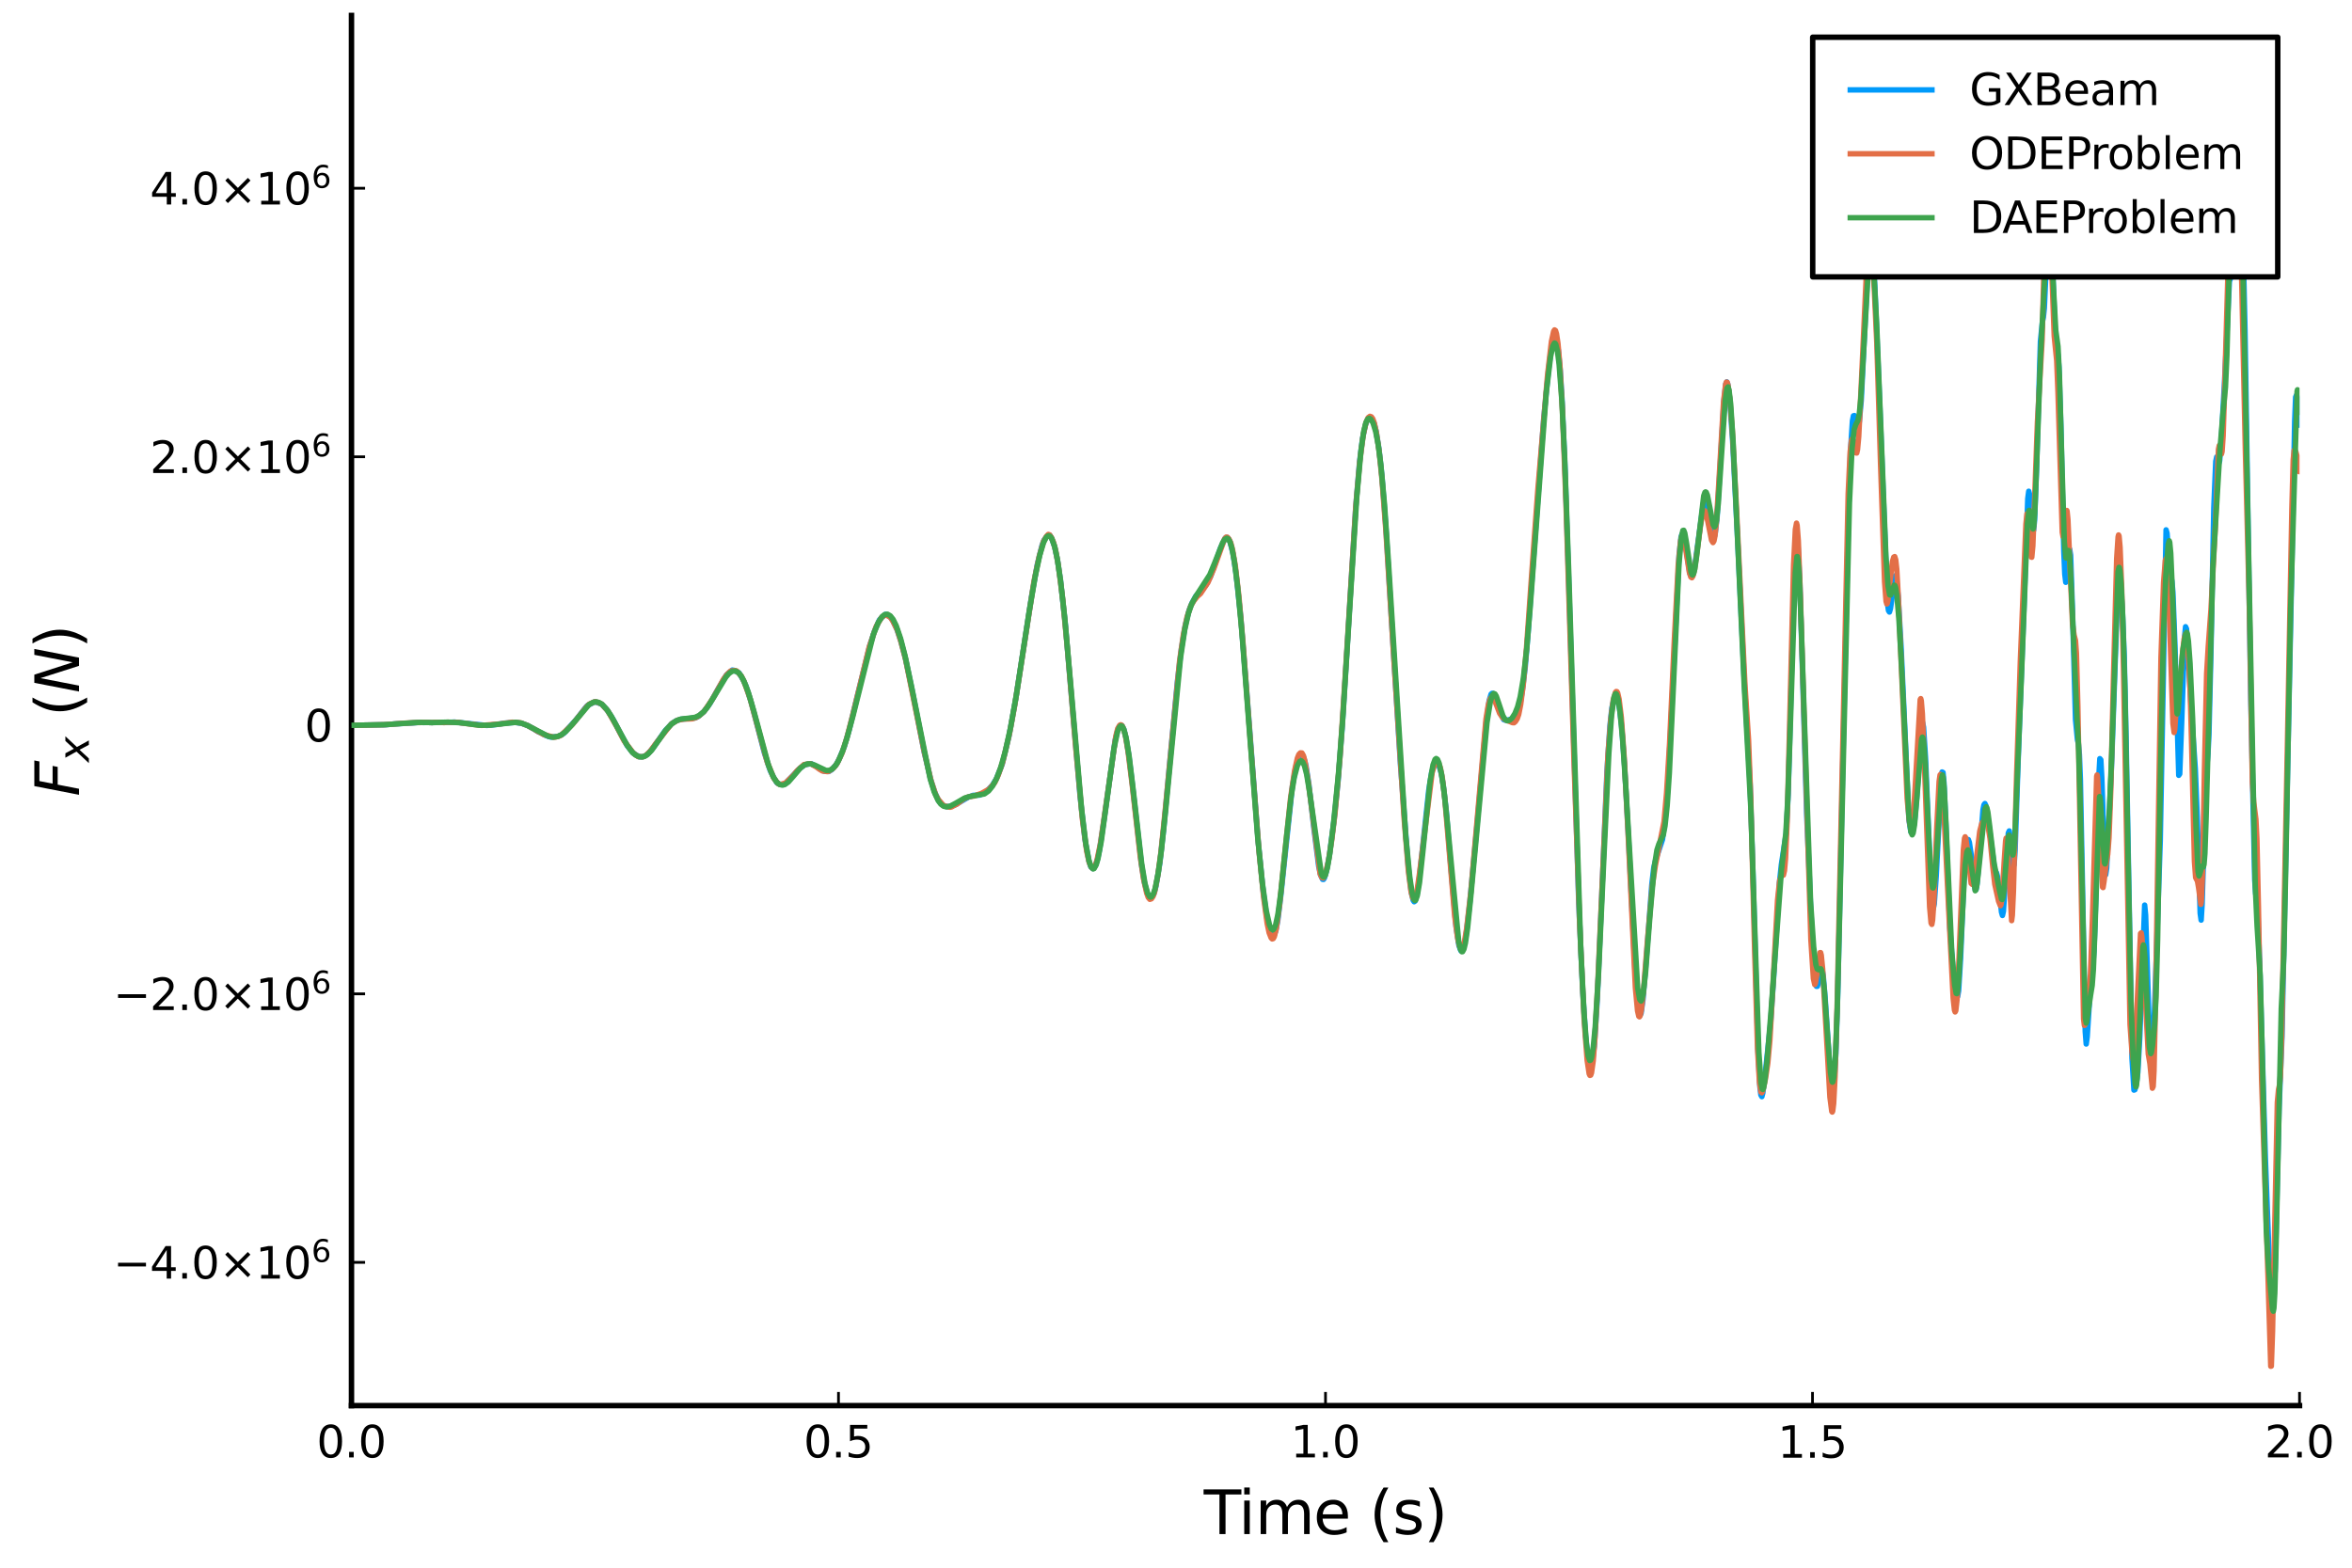 <?xml version="1.0" encoding="utf-8" standalone="no"?>
<!DOCTYPE svg PUBLIC "-//W3C//DTD SVG 1.1//EN"
  "http://www.w3.org/Graphics/SVG/1.1/DTD/svg11.dtd">
<svg xmlns:xlink="http://www.w3.org/1999/xlink" width="432pt" height="288pt" viewBox="0 0 432 288" xmlns="http://www.w3.org/2000/svg" version="1.1">
 <defs>
  <style type="text/css">*{stroke-linejoin: round; stroke-linecap: butt}</style>
 </defs>
 <g id="figure_1">
  <g id="patch_1">
   <path d="M 0 288 
L 432 288 
L 432 0 
L 0 0 
z
" style="fill: #ffffff"/>
  </g>
  <g id="axes_1">
   <g id="patch_2">
    <path d="M 64.558 258.225 
L 422.362 258.225 
L 422.362 2.835 
L 64.558 2.835 
z
" style="fill: #ffffff"/>
   </g>
   <g id="line2d_1">
    <path d="M 64.558 133.248 
L 70.819 133.142 
L 71.714 133.064 
L 72.429 132.996 
L 73.145 132.957 
L 75.649 132.819 
L 76.544 132.751 
L 77.26 132.685 
L 77.796 132.744 
L 78.333 132.714 
L 78.87 132.736 
L 79.406 132.749 
L 79.943 132.699 
L 80.659 132.723 
L 81.195 132.694 
L 81.732 132.724 
L 83.521 132.656 
L 89.425 133.274 
L 91.572 133.053 
L 92.645 132.853 
L 94.613 132.716 
L 95.865 132.901 
L 96.939 133.293 
L 97.833 133.792 
L 98.37 134.125 
L 98.907 134.457 
L 99.443 134.68 
L 100.159 135.075 
L 100.875 135.337 
L 101.233 135.424 
L 102.485 135.292 
L 103.2 134.962 
L 103.558 134.714 
L 105.884 132.139 
L 107.494 130.059 
L 107.852 129.64 
L 109.283 128.914 
L 110.535 129.372 
L 111.609 130.548 
L 112.682 132.283 
L 113.935 134.694 
L 115.187 136.968 
L 116.26 138.321 
L 117.334 139.013 
L 118.049 139.037 
L 118.586 138.818 
L 119.123 138.369 
L 120.017 137.308 
L 122.164 134.243 
L 123.416 132.906 
L 124.132 132.457 
L 125.026 132.143 
L 127.71 131.884 
L 128.247 131.631 
L 129.32 130.7 
L 130.394 129.244 
L 132.004 126.371 
L 133.435 124.002 
L 134.508 123.094 
L 134.866 123.167 
L 135.761 123.639 
L 136.476 124.866 
L 137.013 125.992 
L 137.907 128.777 
L 138.623 131.495 
L 140.412 138.369 
L 141.486 141.622 
L 142.201 142.992 
L 142.738 143.851 
L 143.275 144.088 
L 143.811 144.151 
L 144.169 144.017 
L 144.706 143.443 
L 146.674 141.374 
L 147.747 140.5 
L 148.999 140.29 
L 150.252 140.978 
L 151.325 141.681 
L 152.22 141.739 
L 152.756 141.413 
L 153.651 140.376 
L 154.188 139.327 
L 155.082 137.161 
L 155.977 134.067 
L 157.408 128.106 
L 159.734 118.667 
L 160.628 115.918 
L 161.523 113.886 
L 162.059 113.329 
L 162.596 112.878 
L 162.775 112.88 
L 163.669 113.489 
L 164.027 114.088 
L 164.743 115.6 
L 165.458 117.765 
L 166.353 121.174 
L 167.605 127.135 
L 169.752 138.187 
L 171.004 143.442 
L 171.72 145.625 
L 172.436 147.146 
L 172.972 147.731 
L 173.509 148.108 
L 174.046 148.193 
L 174.404 148.137 
L 174.94 147.981 
L 175.298 147.942 
L 177.982 146.373 
L 178.339 146.301 
L 178.697 146.115 
L 179.949 146.067 
L 180.665 145.69 
L 181.023 145.585 
L 182.275 144.252 
L 182.991 143.098 
L 184.064 140.458 
L 185.317 135.263 
L 186.569 128.364 
L 188.179 117.953 
L 189.431 109.796 
L 190.505 103.79 
L 191.399 100.166 
L 191.757 99.223 
L 192.294 98.511 
L 192.652 98.274 
L 192.83 98.346 
L 193.188 98.947 
L 193.725 100.48 
L 194.262 103.066 
L 194.798 106.746 
L 195.693 114.882 
L 197.124 131.75 
L 198.376 146.163 
L 199.271 154.161 
L 199.987 158.102 
L 200.344 159.231 
L 200.702 159.557 
L 200.881 159.506 
L 201.239 158.949 
L 201.597 157.813 
L 201.954 156.156 
L 202.849 150.133 
L 204.817 136 
L 205.354 133.931 
L 205.711 133.293 
L 205.89 133.214 
L 206.069 133.303 
L 206.427 133.983 
L 206.785 135.413 
L 207.322 138.669 
L 207.858 142.973 
L 209.647 158.771 
L 210.184 162.058 
L 210.721 164.118 
L 211.078 164.949 
L 211.257 165.036 
L 211.615 164.74 
L 211.973 164.125 
L 212.331 162.752 
L 213.046 158.453 
L 213.762 152.054 
L 214.835 140.271 
L 216.267 125.1 
L 216.982 119.25 
L 217.698 114.882 
L 218.413 112.078 
L 218.95 110.745 
L 219.666 109.468 
L 220.739 108.357 
L 221.455 107.557 
L 222.349 105.903 
L 223.602 102.358 
L 224.138 100.761 
L 225.033 98.847 
L 225.391 98.744 
L 225.57 98.859 
L 225.927 99.539 
L 226.464 101.676 
L 227.001 105.146 
L 227.895 113.371 
L 228.969 126.79 
L 231.116 154.805 
L 232.01 163.683 
L 232.726 168.789 
L 233.262 171.231 
L 233.62 171.98 
L 233.799 172.101 
L 233.978 171.956 
L 234.336 170.967 
L 234.694 169.131 
L 235.23 164.71 
L 237.377 144.415 
L 238.093 140.553 
L 238.629 138.85 
L 238.987 138.468 
L 239.166 138.577 
L 239.524 139.355 
L 239.882 140.737 
L 240.418 144.171 
L 241.313 152.054 
L 242.207 159.133 
L 242.565 160.77 
L 242.923 161.544 
L 243.102 161.56 
L 243.281 161.271 
L 243.639 160.028 
L 244.175 157.154 
L 245.07 150.336 
L 245.786 143.326 
L 246.501 133.984 
L 247.396 119.571 
L 249.006 93.252 
L 249.721 84.818 
L 250.258 80.588 
L 250.795 78.069 
L 251.153 77.148 
L 251.51 76.727 
L 251.689 76.719 
L 252.047 77.032 
L 252.405 77.821 
L 252.763 79.24 
L 253.299 82.628 
L 253.836 87.549 
L 254.552 96.904 
L 255.625 114.604 
L 257.235 140.574 
L 258.666 159.32 
L 259.203 163.855 
L 259.561 165.395 
L 259.74 165.66 
L 259.919 165.54 
L 260.277 164.255 
L 260.634 161.906 
L 261.35 155.194 
L 262.423 145.2 
L 262.96 141.906 
L 263.318 140.752 
L 263.676 140.05 
L 263.855 139.945 
L 264.034 140.105 
L 264.391 140.947 
L 264.749 142.179 
L 265.107 144.372 
L 265.644 148.987 
L 266.359 157.822 
L 267.433 170.224 
L 267.969 173.729 
L 268.327 174.662 
L 268.506 174.609 
L 268.864 173.902 
L 269.222 172.235 
L 269.937 166.123 
L 271.19 152.617 
L 272.979 132.642 
L 273.515 128.714 
L 273.873 127.524 
L 274.052 127.372 
L 274.231 127.393 
L 274.589 127.871 
L 274.947 128.946 
L 275.662 131.139 
L 276.199 132.208 
L 276.557 132.331 
L 277.451 132.175 
L 277.988 131.772 
L 278.346 131.398 
L 278.882 130.268 
L 279.24 129.093 
L 279.598 127.01 
L 280.135 122.656 
L 280.671 116.235 
L 283.534 76.969 
L 284.428 67.846 
L 284.965 63.804 
L 285.323 62.326 
L 285.502 61.976 
L 285.681 61.932 
L 285.86 62.27 
L 286.217 64.302 
L 286.575 68.037 
L 286.933 73.838 
L 287.47 86.455 
L 288.185 108.606 
L 289.974 165.828 
L 290.69 181.874 
L 291.227 190.261 
L 291.763 195.146 
L 291.942 195.847 
L 292.121 196.031 
L 292.3 195.759 
L 292.479 195.07 
L 292.837 192.196 
L 293.373 183.715 
L 294.089 167.205 
L 295.163 141.613 
L 295.699 133.389 
L 296.057 130.05 
L 296.415 128.433 
L 296.773 127.837 
L 296.952 127.931 
L 297.13 128.412 
L 297.488 130.316 
L 297.846 133.318 
L 298.383 140.483 
L 299.098 153.796 
L 300.351 178.997 
L 300.887 185.074 
L 301.245 186.482 
L 301.424 186.165 
L 301.782 183.558 
L 302.319 177.045 
L 303.392 162.494 
L 303.75 159.448 
L 304.108 157.959 
L 305.36 154.204 
L 305.897 149.967 
L 306.254 145.586 
L 306.97 131.999 
L 308.401 101.996 
L 308.759 98.671 
L 308.938 98.139 
L 309.117 98.199 
L 309.296 98.615 
L 309.654 100.538 
L 310.369 105.322 
L 310.548 105.765 
L 310.727 105.894 
L 310.906 105.662 
L 311.085 105.082 
L 311.443 102.811 
L 312.874 92.393 
L 313.053 92.197 
L 313.232 92.302 
L 313.411 92.632 
L 313.768 94.18 
L 314.484 98.357 
L 314.663 98.774 
L 314.842 98.705 
L 315.021 98.124 
L 315.378 95.08 
L 315.915 86.23 
L 316.631 73.723 
L 316.989 70.497 
L 317.167 70.163 
L 317.346 70.551 
L 317.704 73.275 
L 318.241 81.017 
L 319.135 98.713 
L 320.388 125.257 
L 321.461 144.269 
L 321.998 161.067 
L 322.892 192.863 
L 323.25 199.67 
L 323.429 201.164 
L 323.608 201.465 
L 323.787 200.785 
L 324.324 196.34 
L 325.218 187.887 
L 325.755 179.873 
L 326.828 162.264 
L 327.186 158.853 
L 328.081 153.042 
L 328.438 146.035 
L 328.975 126.526 
L 329.512 106.121 
L 329.87 99.533 
L 330.048 98.983 
L 330.227 100.121 
L 330.585 106.96 
L 331.122 125.183 
L 331.837 149.544 
L 332.553 166.398 
L 333.09 176.607 
L 333.448 180.464 
L 333.626 181.195 
L 333.805 181.194 
L 333.984 180.602 
L 334.521 178.082 
L 334.7 178.183 
L 334.879 179.206 
L 335.237 183.499 
L 336.31 199.398 
L 336.489 200.418 
L 336.668 200.5 
L 336.847 199.468 
L 337.205 193.474 
L 337.562 182.029 
L 338.457 141.074 
L 339.53 93.823 
L 339.888 82.822 
L 340.246 77.306 
L 340.425 76.391 
L 340.604 76.344 
L 341.319 78.231 
L 341.498 77.561 
L 341.856 73.636 
L 342.393 62.763 
L 343.108 48.971 
L 343.466 45.493 
L 343.645 44.867 
L 343.824 45.205 
L 344.003 46.698 
L 344.361 52.672 
L 345.255 74.094 
L 346.686 110.864 
L 346.865 112.177 
L 347.044 112.439 
L 347.223 111.826 
L 348.118 105.763 
L 348.296 106.234 
L 348.654 109.597 
L 349.191 119.069 
L 350.622 150.616 
L 350.98 152.807 
L 351.159 152.997 
L 351.338 152.686 
L 351.696 150.529 
L 352.053 146.605 
L 352.948 133.362 
L 353.127 132.749 
L 353.306 133.591 
L 353.664 139.169 
L 354.737 164.64 
L 354.916 166.438 
L 355.095 166.909 
L 355.274 166.032 
L 355.631 161.006 
L 356.526 143.39 
L 356.705 141.825 
L 356.884 141.917 
L 357.063 143.815 
L 357.42 151.834 
L 358.136 170.523 
L 358.673 177.625 
L 359.21 182.187 
L 359.388 182.985 
L 359.567 183.063 
L 359.746 182.037 
L 360.104 176.076 
L 360.82 159.28 
L 361.177 155.207 
L 361.356 154.392 
L 361.535 154.239 
L 361.714 154.739 
L 362.072 157.142 
L 362.788 163.448 
L 362.966 163.388 
L 363.145 162.301 
L 363.503 157.905 
L 364.219 148.791 
L 364.398 147.855 
L 364.577 147.62 
L 364.755 147.989 
L 365.113 150.028 
L 366.366 159.734 
L 366.723 160.404 
L 366.902 161.065 
L 367.26 164.068 
L 367.618 167.554 
L 367.797 168.182 
L 367.976 167.411 
L 368.334 162.005 
L 368.87 153.039 
L 369.049 152.65 
L 369.228 153.851 
L 369.765 159.349 
L 369.944 158.831 
L 370.123 156.213 
L 370.659 140.202 
L 371.196 125.971 
L 371.733 112.106 
L 372.448 91.61 
L 372.627 90.247 
L 372.806 90.937 
L 373.343 97.207 
L 373.522 97.419 
L 373.701 95.562 
L 374.058 86.1 
L 374.774 62.699 
L 375.132 59.15 
L 375.311 58.294 
L 375.49 56.622 
L 375.847 48.692 
L 376.205 39.656 
L 376.384 37.86 
L 376.563 38.766 
L 376.921 46.694 
L 377.458 60.643 
L 377.815 64.156 
L 377.994 65.231 
L 378.173 67.399 
L 378.531 78.358 
L 379.068 101.334 
L 379.247 105.476 
L 379.425 106.975 
L 379.604 106.338 
L 380.141 100.881 
L 380.32 101.992 
L 380.678 112.689 
L 381.214 132.168 
L 381.572 135.913 
L 381.751 136.665 
L 381.93 138.624 
L 382.109 143.141 
L 382.467 161.327 
L 383.004 189.519 
L 383.182 191.792 
L 383.361 190.497 
L 384.077 179.39 
L 384.435 176.95 
L 384.614 174.646 
L 384.971 164.253 
L 385.508 142.492 
L 385.687 139.369 
L 385.866 139.588 
L 386.045 142.899 
L 386.582 158.772 
L 386.76 160.705 
L 386.939 159.508 
L 387.834 140.624 
L 388.371 125.321 
L 388.907 109.919 
L 389.086 107.274 
L 389.265 106.371 
L 389.444 106.99 
L 389.802 111.428 
L 390.16 120.368 
L 390.517 136.191 
L 391.591 194.409 
L 391.949 200.264 
L 392.128 200.194 
L 392.485 198.468 
L 392.664 196.989 
L 393.022 190.447 
L 393.917 166.278 
L 394.095 168.109 
L 394.453 179.339 
L 394.811 190.905 
L 394.99 194.184 
L 395.169 195.318 
L 395.348 194.03 
L 395.706 185.952 
L 396.779 154.535 
L 397.852 97.341 
L 398.031 97.959 
L 398.568 104.989 
L 398.926 106.779 
L 399.105 108.778 
L 399.463 118.108 
L 400.178 142.436 
L 400.357 142.176 
L 400.715 132.693 
L 401.252 116.961 
L 401.43 115.137 
L 401.609 115.542 
L 401.967 121.309 
L 402.504 130.734 
L 403.219 141.223 
L 403.577 150.16 
L 404.114 167.778 
L 404.293 169.033 
L 404.472 166.1 
L 405.187 142.466 
L 405.545 138.488 
L 405.724 134.872 
L 406.082 120.069 
L 406.619 93.261 
L 406.976 84.759 
L 407.155 83.932 
L 407.513 85.18 
L 407.692 84.65 
L 408.05 79.956 
L 408.587 70.12 
L 409.481 51.706 
L 409.66 51.192 
L 409.839 49.192 
L 410.018 44.143 
L 410.554 20.108 
L 410.733 17.491 
L 410.912 19.008 
L 411.986 44.337 
L 412.343 60.456 
L 413.417 128.881 
L 414.132 161.608 
L 414.311 164.217 
L 414.49 165.006 
L 414.669 166.682 
L 415.027 176.478 
L 416.1 213.068 
L 417.174 241.386 
L 417.353 240.865 
L 417.711 236.942 
L 417.889 233.139 
L 418.247 218.616 
L 418.605 203.574 
L 419.142 190.377 
L 421.11 96.206 
L 421.467 77.429 
L 421.646 72.948 
L 421.825 72.563 
L 422.362 78.583 
L 422.362 78.583 
" clip-path="url(#p774b72610d)" style="fill: none; stroke: #009afa"/>
   </g>
   <g id="matplotlib.axis_1">
    <g id="xtick_1">
     <g id="line2d_2">
      <defs>
       <path id="mb45e04bfbc" d="M 0 0 
L 0 -2.5 
" style="stroke: #000000; stroke-width: 0.5"/>
      </defs>
      <g>
       <use xlink:href="#mb45e04bfbc" x="64.558" y="258.225" style="stroke: #000000; stroke-width: 0.5"/>
      </g>
     </g>
     <g id="text_1">
      <!-- $0.0$ -->
      <g transform="translate(58.158 267.804) scale(0.08 -0.08)">
       <defs>
        <path id="DejaVuSans-30" d="M 2034 4250 
Q 1547 4250 1301 3770 
Q 1056 3291 1056 2328 
Q 1056 1369 1301 889 
Q 1547 409 2034 409 
Q 2525 409 2770 889 
Q 3016 1369 3016 2328 
Q 3016 3291 2770 3770 
Q 2525 4250 2034 4250 
z
M 2034 4750 
Q 2819 4750 3233 4129 
Q 3647 3509 3647 2328 
Q 3647 1150 3233 529 
Q 2819 -91 2034 -91 
Q 1250 -91 836 529 
Q 422 1150 422 2328 
Q 422 3509 836 4129 
Q 1250 4750 2034 4750 
z
" transform="scale(0.016)"/>
        <path id="DejaVuSans-2e" d="M 684 794 
L 1344 794 
L 1344 0 
L 684 0 
L 684 794 
z
" transform="scale(0.016)"/>
       </defs>
       <use xlink:href="#DejaVuSans-30" transform="translate(0 0.781)"/>
       <use xlink:href="#DejaVuSans-2e" transform="translate(63.623 0.781)"/>
       <use xlink:href="#DejaVuSans-30" transform="translate(95.41 0.781)"/>
      </g>
     </g>
    </g>
    <g id="xtick_2">
     <g id="line2d_3">
      <g>
       <use xlink:href="#mb45e04bfbc" x="154.009" y="258.225" style="stroke: #000000; stroke-width: 0.5"/>
      </g>
     </g>
     <g id="text_2">
      <!-- $0.5$ -->
      <g transform="translate(147.609 267.804) scale(0.08 -0.08)">
       <defs>
        <path id="DejaVuSans-35" d="M 691 4666 
L 3169 4666 
L 3169 4134 
L 1269 4134 
L 1269 2991 
Q 1406 3038 1543 3061 
Q 1681 3084 1819 3084 
Q 2600 3084 3056 2656 
Q 3513 2228 3513 1497 
Q 3513 744 3044 326 
Q 2575 -91 1722 -91 
Q 1428 -91 1123 -41 
Q 819 9 494 109 
L 494 744 
Q 775 591 1075 516 
Q 1375 441 1709 441 
Q 2250 441 2565 725 
Q 2881 1009 2881 1497 
Q 2881 1984 2565 2268 
Q 2250 2553 1709 2553 
Q 1456 2553 1204 2497 
Q 953 2441 691 2322 
L 691 4666 
z
" transform="scale(0.016)"/>
       </defs>
       <use xlink:href="#DejaVuSans-30" transform="translate(0 0.781)"/>
       <use xlink:href="#DejaVuSans-2e" transform="translate(63.623 0.781)"/>
       <use xlink:href="#DejaVuSans-35" transform="translate(95.41 0.781)"/>
      </g>
     </g>
    </g>
    <g id="xtick_3">
     <g id="line2d_4">
      <g>
       <use xlink:href="#mb45e04bfbc" x="243.46" y="258.225" style="stroke: #000000; stroke-width: 0.5"/>
      </g>
     </g>
     <g id="text_3">
      <!-- $1.0$ -->
      <g transform="translate(237.06 267.804) scale(0.08 -0.08)">
       <defs>
        <path id="DejaVuSans-31" d="M 794 531 
L 1825 531 
L 1825 4091 
L 703 3866 
L 703 4441 
L 1819 4666 
L 2450 4666 
L 2450 531 
L 3481 531 
L 3481 0 
L 794 0 
L 794 531 
z
" transform="scale(0.016)"/>
       </defs>
       <use xlink:href="#DejaVuSans-31" transform="translate(0 0.781)"/>
       <use xlink:href="#DejaVuSans-2e" transform="translate(63.623 0.781)"/>
       <use xlink:href="#DejaVuSans-30" transform="translate(95.41 0.781)"/>
      </g>
     </g>
    </g>
    <g id="xtick_4">
     <g id="line2d_5">
      <g>
       <use xlink:href="#mb45e04bfbc" x="332.911" y="258.225" style="stroke: #000000; stroke-width: 0.5"/>
      </g>
     </g>
     <g id="text_4">
      <!-- $1.5$ -->
      <g transform="translate(326.511 267.804) scale(0.08 -0.08)">
       <use xlink:href="#DejaVuSans-31" transform="translate(0 0.094)"/>
       <use xlink:href="#DejaVuSans-2e" transform="translate(63.623 0.094)"/>
       <use xlink:href="#DejaVuSans-35" transform="translate(95.41 0.094)"/>
      </g>
     </g>
    </g>
    <g id="xtick_5">
     <g id="line2d_6">
      <g>
       <use xlink:href="#mb45e04bfbc" x="422.362" y="258.225" style="stroke: #000000; stroke-width: 0.5"/>
      </g>
     </g>
     <g id="text_5">
      <!-- $2.0$ -->
      <g transform="translate(415.962 267.804) scale(0.08 -0.08)">
       <defs>
        <path id="DejaVuSans-32" d="M 1228 531 
L 3431 531 
L 3431 0 
L 469 0 
L 469 531 
Q 828 903 1448 1529 
Q 2069 2156 2228 2338 
Q 2531 2678 2651 2914 
Q 2772 3150 2772 3378 
Q 2772 3750 2511 3984 
Q 2250 4219 1831 4219 
Q 1534 4219 1204 4116 
Q 875 4013 500 3803 
L 500 4441 
Q 881 4594 1212 4672 
Q 1544 4750 1819 4750 
Q 2544 4750 2975 4387 
Q 3406 4025 3406 3419 
Q 3406 3131 3298 2873 
Q 3191 2616 2906 2266 
Q 2828 2175 2409 1742 
Q 1991 1309 1228 531 
z
" transform="scale(0.016)"/>
       </defs>
       <use xlink:href="#DejaVuSans-32" transform="translate(0 0.781)"/>
       <use xlink:href="#DejaVuSans-2e" transform="translate(63.623 0.781)"/>
       <use xlink:href="#DejaVuSans-30" transform="translate(95.41 0.781)"/>
      </g>
     </g>
    </g>
    <g id="text_6">
     <!-- Time (s) -->
     <g transform="translate(221.098 281.826) scale(0.11 -0.11)">
      <defs>
       <path id="DejaVuSans-54" d="M -19 4666 
L 3928 4666 
L 3928 4134 
L 2272 4134 
L 2272 0 
L 1638 0 
L 1638 4134 
L -19 4134 
L -19 4666 
z
" transform="scale(0.016)"/>
       <path id="DejaVuSans-69" d="M 603 3500 
L 1178 3500 
L 1178 0 
L 603 0 
L 603 3500 
z
M 603 4863 
L 1178 4863 
L 1178 4134 
L 603 4134 
L 603 4863 
z
" transform="scale(0.016)"/>
       <path id="DejaVuSans-6d" d="M 3328 2828 
Q 3544 3216 3844 3400 
Q 4144 3584 4550 3584 
Q 5097 3584 5394 3201 
Q 5691 2819 5691 2113 
L 5691 0 
L 5113 0 
L 5113 2094 
Q 5113 2597 4934 2840 
Q 4756 3084 4391 3084 
Q 3944 3084 3684 2787 
Q 3425 2491 3425 1978 
L 3425 0 
L 2847 0 
L 2847 2094 
Q 2847 2600 2669 2842 
Q 2491 3084 2119 3084 
Q 1678 3084 1418 2786 
Q 1159 2488 1159 1978 
L 1159 0 
L 581 0 
L 581 3500 
L 1159 3500 
L 1159 2956 
Q 1356 3278 1631 3431 
Q 1906 3584 2284 3584 
Q 2666 3584 2933 3390 
Q 3200 3197 3328 2828 
z
" transform="scale(0.016)"/>
       <path id="DejaVuSans-65" d="M 3597 1894 
L 3597 1613 
L 953 1613 
Q 991 1019 1311 708 
Q 1631 397 2203 397 
Q 2534 397 2845 478 
Q 3156 559 3463 722 
L 3463 178 
Q 3153 47 2828 -22 
Q 2503 -91 2169 -91 
Q 1331 -91 842 396 
Q 353 884 353 1716 
Q 353 2575 817 3079 
Q 1281 3584 2069 3584 
Q 2775 3584 3186 3129 
Q 3597 2675 3597 1894 
z
M 3022 2063 
Q 3016 2534 2758 2815 
Q 2500 3097 2075 3097 
Q 1594 3097 1305 2825 
Q 1016 2553 972 2059 
L 3022 2063 
z
" transform="scale(0.016)"/>
       <path id="DejaVuSans-20" transform="scale(0.016)"/>
       <path id="DejaVuSans-28" d="M 1984 4856 
Q 1566 4138 1362 3434 
Q 1159 2731 1159 2009 
Q 1159 1288 1364 580 
Q 1569 -128 1984 -844 
L 1484 -844 
Q 1016 -109 783 600 
Q 550 1309 550 2009 
Q 550 2706 781 3412 
Q 1013 4119 1484 4856 
L 1984 4856 
z
" transform="scale(0.016)"/>
       <path id="DejaVuSans-73" d="M 2834 3397 
L 2834 2853 
Q 2591 2978 2328 3040 
Q 2066 3103 1784 3103 
Q 1356 3103 1142 2972 
Q 928 2841 928 2578 
Q 928 2378 1081 2264 
Q 1234 2150 1697 2047 
L 1894 2003 
Q 2506 1872 2764 1633 
Q 3022 1394 3022 966 
Q 3022 478 2636 193 
Q 2250 -91 1575 -91 
Q 1294 -91 989 -36 
Q 684 19 347 128 
L 347 722 
Q 666 556 975 473 
Q 1284 391 1588 391 
Q 1994 391 2212 530 
Q 2431 669 2431 922 
Q 2431 1156 2273 1281 
Q 2116 1406 1581 1522 
L 1381 1569 
Q 847 1681 609 1914 
Q 372 2147 372 2553 
Q 372 3047 722 3315 
Q 1072 3584 1716 3584 
Q 2034 3584 2315 3537 
Q 2597 3491 2834 3397 
z
" transform="scale(0.016)"/>
       <path id="DejaVuSans-29" d="M 513 4856 
L 1013 4856 
Q 1481 4119 1714 3412 
Q 1947 2706 1947 2009 
Q 1947 1309 1714 600 
Q 1481 -109 1013 -844 
L 513 -844 
Q 928 -128 1133 580 
Q 1338 1288 1338 2009 
Q 1338 2731 1133 3434 
Q 928 4138 513 4856 
z
" transform="scale(0.016)"/>
      </defs>
      <use xlink:href="#DejaVuSans-54"/>
      <use xlink:href="#DejaVuSans-69" x="57.959"/>
      <use xlink:href="#DejaVuSans-6d" x="85.742"/>
      <use xlink:href="#DejaVuSans-65" x="183.154"/>
      <use xlink:href="#DejaVuSans-20" x="244.678"/>
      <use xlink:href="#DejaVuSans-28" x="276.465"/>
      <use xlink:href="#DejaVuSans-73" x="315.479"/>
      <use xlink:href="#DejaVuSans-29" x="367.578"/>
     </g>
    </g>
   </g>
   <g id="matplotlib.axis_2">
    <g id="ytick_1">
     <g id="line2d_7">
      <defs>
       <path id="mdd68f46c99" d="M 0 0 
L 2.5 0 
" style="stroke: #000000; stroke-width: 0.5"/>
      </defs>
      <g>
       <use xlink:href="#mdd68f46c99" x="64.558" y="231.911" style="stroke: #000000; stroke-width: 0.5"/>
      </g>
     </g>
     <g id="text_7">
      <!-- $-4.0×10^{6}$ -->
      <g transform="translate(20.818 234.95) scale(0.08 -0.08)">
       <defs>
        <path id="DejaVuSans-2212" d="M 678 2272 
L 4684 2272 
L 4684 1741 
L 678 1741 
L 678 2272 
z
" transform="scale(0.016)"/>
        <path id="DejaVuSans-34" d="M 2419 4116 
L 825 1625 
L 2419 1625 
L 2419 4116 
z
M 2253 4666 
L 3047 4666 
L 3047 1625 
L 3713 1625 
L 3713 1100 
L 3047 1100 
L 3047 0 
L 2419 0 
L 2419 1100 
L 313 1100 
L 313 1709 
L 2253 4666 
z
" transform="scale(0.016)"/>
        <path id="DejaVuSans-d7" d="M 4488 3438 
L 3059 2003 
L 4488 575 
L 4116 197 
L 2681 1631 
L 1247 197 
L 878 575 
L 2303 2003 
L 878 3438 
L 1247 3816 
L 2681 2381 
L 4116 3816 
L 4488 3438 
z
" transform="scale(0.016)"/>
        <path id="DejaVuSans-36" d="M 2113 2584 
Q 1688 2584 1439 2293 
Q 1191 2003 1191 1497 
Q 1191 994 1439 701 
Q 1688 409 2113 409 
Q 2538 409 2786 701 
Q 3034 994 3034 1497 
Q 3034 2003 2786 2293 
Q 2538 2584 2113 2584 
z
M 3366 4563 
L 3366 3988 
Q 3128 4100 2886 4159 
Q 2644 4219 2406 4219 
Q 1781 4219 1451 3797 
Q 1122 3375 1075 2522 
Q 1259 2794 1537 2939 
Q 1816 3084 2150 3084 
Q 2853 3084 3261 2657 
Q 3669 2231 3669 1497 
Q 3669 778 3244 343 
Q 2819 -91 2113 -91 
Q 1303 -91 875 529 
Q 447 1150 447 2328 
Q 447 3434 972 4092 
Q 1497 4750 2381 4750 
Q 2619 4750 2861 4703 
Q 3103 4656 3366 4563 
z
" transform="scale(0.016)"/>
       </defs>
       <use xlink:href="#DejaVuSans-2212" transform="translate(0 0.766)"/>
       <use xlink:href="#DejaVuSans-34" transform="translate(83.789 0.766)"/>
       <use xlink:href="#DejaVuSans-2e" transform="translate(147.412 0.766)"/>
       <use xlink:href="#DejaVuSans-30" transform="translate(179.199 0.766)"/>
       <use xlink:href="#DejaVuSans-d7" transform="translate(242.822 0.766)"/>
       <use xlink:href="#DejaVuSans-31" transform="translate(326.611 0.766)"/>
       <use xlink:href="#DejaVuSans-30" transform="translate(390.234 0.766)"/>
       <use xlink:href="#DejaVuSans-36" transform="translate(454.814 39.047) scale(0.7)"/>
      </g>
     </g>
    </g>
    <g id="ytick_2">
     <g id="line2d_8">
      <g>
       <use xlink:href="#mdd68f46c99" x="64.558" y="182.579" style="stroke: #000000; stroke-width: 0.5"/>
      </g>
     </g>
     <g id="text_8">
      <!-- $-2.0×10^{6}$ -->
      <g transform="translate(20.818 185.619) scale(0.08 -0.08)">
       <use xlink:href="#DejaVuSans-2212" transform="translate(0 0.766)"/>
       <use xlink:href="#DejaVuSans-32" transform="translate(83.789 0.766)"/>
       <use xlink:href="#DejaVuSans-2e" transform="translate(147.412 0.766)"/>
       <use xlink:href="#DejaVuSans-30" transform="translate(179.199 0.766)"/>
       <use xlink:href="#DejaVuSans-d7" transform="translate(242.822 0.766)"/>
       <use xlink:href="#DejaVuSans-31" transform="translate(326.611 0.766)"/>
       <use xlink:href="#DejaVuSans-30" transform="translate(390.234 0.766)"/>
       <use xlink:href="#DejaVuSans-36" transform="translate(454.814 39.047) scale(0.7)"/>
      </g>
     </g>
    </g>
    <g id="ytick_3">
     <g id="line2d_9">
      <g>
       <use xlink:href="#mdd68f46c99" x="64.558" y="133.248" style="stroke: #000000; stroke-width: 0.5"/>
      </g>
     </g>
     <g id="text_9">
      <!-- $0$ -->
      <g transform="translate(55.938 136.287) scale(0.08 -0.08)">
       <use xlink:href="#DejaVuSans-30" transform="translate(0 0.781)"/>
      </g>
     </g>
    </g>
    <g id="ytick_4">
     <g id="line2d_10">
      <g>
       <use xlink:href="#mdd68f46c99" x="64.558" y="83.916" style="stroke: #000000; stroke-width: 0.5"/>
      </g>
     </g>
     <g id="text_10">
      <!-- $2.0×10^{6}$ -->
      <g transform="translate(27.538 86.956) scale(0.08 -0.08)">
       <use xlink:href="#DejaVuSans-32" transform="translate(0 0.766)"/>
       <use xlink:href="#DejaVuSans-2e" transform="translate(63.623 0.766)"/>
       <use xlink:href="#DejaVuSans-30" transform="translate(95.41 0.766)"/>
       <use xlink:href="#DejaVuSans-d7" transform="translate(159.033 0.766)"/>
       <use xlink:href="#DejaVuSans-31" transform="translate(242.822 0.766)"/>
       <use xlink:href="#DejaVuSans-30" transform="translate(306.445 0.766)"/>
       <use xlink:href="#DejaVuSans-36" transform="translate(371.025 39.047) scale(0.7)"/>
      </g>
     </g>
    </g>
    <g id="ytick_5">
     <g id="line2d_11">
      <g>
       <use xlink:href="#mdd68f46c99" x="64.558" y="34.585" style="stroke: #000000; stroke-width: 0.5"/>
      </g>
     </g>
     <g id="text_11">
      <!-- $4.0×10^{6}$ -->
      <g transform="translate(27.538 37.624) scale(0.08 -0.08)">
       <use xlink:href="#DejaVuSans-34" transform="translate(0 0.766)"/>
       <use xlink:href="#DejaVuSans-2e" transform="translate(63.623 0.766)"/>
       <use xlink:href="#DejaVuSans-30" transform="translate(95.41 0.766)"/>
       <use xlink:href="#DejaVuSans-d7" transform="translate(159.033 0.766)"/>
       <use xlink:href="#DejaVuSans-31" transform="translate(242.822 0.766)"/>
       <use xlink:href="#DejaVuSans-30" transform="translate(306.445 0.766)"/>
       <use xlink:href="#DejaVuSans-36" transform="translate(371.025 39.047) scale(0.7)"/>
      </g>
     </g>
    </g>
    <g id="text_12">
     <!-- $F_x$ ($N$) -->
     <g transform="translate(14.53 146.315) rotate(-90) scale(0.11 -0.11)">
      <defs>
       <path id="DejaVuSans-Oblique-46" d="M 1081 4666 
L 3756 4666 
L 3653 4134 
L 1606 4134 
L 1338 2759 
L 3188 2759 
L 3084 2228 
L 1234 2228 
L 800 0 
L 172 0 
L 1081 4666 
z
" transform="scale(0.016)"/>
       <path id="DejaVuSans-Oblique-78" d="M 3841 3500 
L 2234 1784 
L 3219 0 
L 2559 0 
L 1819 1388 
L 531 0 
L -166 0 
L 1556 1844 
L 641 3500 
L 1300 3500 
L 1972 2234 
L 3144 3500 
L 3841 3500 
z
" transform="scale(0.016)"/>
       <path id="DejaVuSans-Oblique-4e" d="M 1081 4666 
L 1931 4666 
L 3219 666 
L 4000 4666 
L 4616 4666 
L 3706 0 
L 2853 0 
L 1569 4025 
L 788 0 
L 172 0 
L 1081 4666 
z
" transform="scale(0.016)"/>
      </defs>
      <use xlink:href="#DejaVuSans-Oblique-46" transform="translate(0 0.125)"/>
      <use xlink:href="#DejaVuSans-Oblique-78" transform="translate(57.52 -16.281) scale(0.7)"/>
      <use xlink:href="#DejaVuSans-20" transform="translate(101.68 0.125)"/>
      <use xlink:href="#DejaVuSans-28" transform="translate(133.467 0.125)"/>
      <use xlink:href="#DejaVuSans-Oblique-4e" transform="translate(172.48 0.125)"/>
      <use xlink:href="#DejaVuSans-29" transform="translate(247.285 0.125)"/>
     </g>
    </g>
   </g>
   <g id="line2d_12">
    <path d="M 64.558 133.248 
L 70.451 133.141 
L 71.042 133.109 
L 74.181 132.863 
L 76.667 132.735 
L 77.079 132.745 
L 77.63 132.698 
L 78.461 132.723 
L 78.946 132.738 
L 79.374 132.752 
L 79.848 132.698 
L 80.713 132.7 
L 81.137 132.703 
L 81.546 132.753 
L 82.299 132.668 
L 82.695 132.706 
L 83.398 132.676 
L 84.227 132.719 
L 84.731 132.806 
L 88.47 133.265 
L 91.95 132.979 
L 94.08 132.678 
L 95.639 132.796 
L 96.94 133.296 
L 97.621 133.693 
L 97.972 133.852 
L 98.696 134.327 
L 99.186 134.56 
L 99.853 134.943 
L 101.717 135.431 
L 102.08 135.398 
L 102.875 135.163 
L 103.124 135.007 
L 105.168 133.05 
L 107.726 129.849 
L 108.242 129.35 
L 109.278 128.908 
L 109.797 129.034 
L 110.491 129.327 
L 111.642 130.603 
L 113.235 133.394 
L 114.634 136.1 
L 116.307 138.339 
L 117.195 138.992 
L 118.145 139.03 
L 118.639 138.77 
L 119.408 138.036 
L 120.504 136.538 
L 123.344 132.968 
L 124.483 132.295 
L 125.591 132.111 
L 127.162 132.048 
L 127.805 131.841 
L 128.462 131.455 
L 129.341 130.68 
L 130.879 128.393 
L 131.759 126.823 
L 132.859 124.831 
L 133.522 123.916 
L 134.189 123.278 
L 134.855 123.171 
L 135.3 123.256 
L 136.189 124.239 
L 136.706 125.315 
L 137.777 128.347 
L 140.9 139.935 
L 142.118 142.943 
L 142.916 143.957 
L 143.289 144.121 
L 144.273 143.844 
L 145.714 142.435 
L 146.399 141.599 
L 147.673 140.456 
L 148.894 140.302 
L 149.938 140.886 
L 150.475 141.29 
L 151.039 141.63 
L 151.924 141.753 
L 152.219 141.708 
L 153.138 141.06 
L 153.751 140.27 
L 154.67 138.333 
L 155.507 135.684 
L 156.651 131.266 
L 159.64 118.908 
L 160.929 115.103 
L 161.902 113.445 
L 162.55 113 
L 162.874 113.024 
L 163.523 113.393 
L 164.009 114.114 
L 164.82 115.777 
L 165.471 117.854 
L 166.291 120.938 
L 168.86 133.669 
L 169.766 138.154 
L 170.997 143.382 
L 171.879 146.06 
L 172.346 146.874 
L 173.327 148.012 
L 174.492 148.306 
L 174.794 148.231 
L 175.404 147.876 
L 175.712 147.759 
L 176.947 146.821 
L 177.592 146.485 
L 178.261 146.316 
L 178.932 146.237 
L 179.611 145.979 
L 180.299 145.737 
L 181.679 144.962 
L 182.715 143.774 
L 183.369 142.343 
L 184.192 139.946 
L 185.423 134.762 
L 186.353 129.707 
L 187.283 123.845 
L 189.912 106.834 
L 190.86 102.274 
L 191.652 99.497 
L 192.212 98.523 
L 192.534 98.179 
L 192.775 98.244 
L 193.096 98.702 
L 193.498 99.633 
L 193.9 101.138 
L 194.382 103.824 
L 195.193 110.103 
L 196.026 118.79 
L 197.578 137.241 
L 198.81 150.5 
L 199.596 156.38 
L 200.061 158.447 
L 200.443 159.301 
L 200.681 159.514 
L 200.919 159.443 
L 201.162 159.061 
L 201.487 158.029 
L 202.117 154.98 
L 202.796 150.304 
L 204.949 135.24 
L 205.297 133.846 
L 205.663 133.23 
L 205.847 133.145 
L 206.033 133.234 
L 206.246 133.584 
L 206.694 135.036 
L 207.18 137.961 
L 207.99 144.47 
L 209.447 157.448 
L 210.03 161.41 
L 210.613 164.061 
L 210.904 164.87 
L 211.195 165.216 
L 211.487 165.116 
L 211.778 164.692 
L 212.069 163.888 
L 212.652 160.872 
L 213.235 156.564 
L 214.042 148.657 
L 216.651 121.487 
L 217.358 116.586 
L 218.04 113.307 
L 218.707 111.32 
L 219.273 110.384 
L 219.914 109.57 
L 220.51 109.04 
L 221.867 107.012 
L 222.961 104.428 
L 224.912 99.023 
L 225.214 98.668 
L 225.444 98.696 
L 225.757 99.071 
L 226.073 99.775 
L 226.403 101.063 
L 226.909 104.061 
L 227.563 109.671 
L 228.318 118.246 
L 229.786 137.849 
L 231.257 156.508 
L 232.106 164.891 
L 232.751 169.669 
L 233.107 171.347 
L 233.477 172.306 
L 233.67 172.49 
L 233.862 172.425 
L 234.054 172.079 
L 234.439 170.513 
L 235.029 166.186 
L 235.886 157.699 
L 237.035 146.687 
L 237.774 141.627 
L 238.293 139.286 
L 238.565 138.595 
L 238.846 138.313 
L 239.129 138.334 
L 239.411 138.832 
L 239.711 140.01 
L 240.318 143.78 
L 242.461 160.513 
L 242.768 161.203 
L 243.074 161.297 
L 243.38 160.793 
L 243.993 158.207 
L 244.605 154.32 
L 245.218 149.293 
L 246.137 138.932 
L 247.187 122.56 
L 249.035 92.853 
L 249.753 84.79 
L 250.39 79.917 
L 250.906 77.63 
L 251.294 76.727 
L 251.618 76.482 
L 251.88 76.574 
L 252.139 76.928 
L 252.428 77.723 
L 252.812 79.508 
L 253.323 82.998 
L 253.84 88.122 
L 254.556 97.583 
L 255.944 119.88 
L 257.895 150.29 
L 258.697 160.147 
L 259.186 163.886 
L 259.487 164.969 
L 259.674 165.151 
L 259.804 165.078 
L 260.008 164.648 
L 260.309 163.361 
L 260.72 160.484 
L 263.041 141.973 
L 263.444 140.596 
L 263.82 139.977 
L 264.017 139.923 
L 264.233 140.159 
L 264.556 141.052 
L 264.92 142.923 
L 265.389 146.918 
L 266.153 155.965 
L 267.19 168.298 
L 267.712 172.262 
L 268.06 173.786 
L 268.24 174.161 
L 268.428 174.25 
L 268.619 174.05 
L 269.001 172.893 
L 269.383 170.576 
L 270.147 163.95 
L 271.255 151.287 
L 272.935 132.092 
L 273.365 129.479 
L 273.693 128.385 
L 273.912 128.091 
L 274.132 128.113 
L 274.46 128.513 
L 274.898 129.607 
L 275.446 131.036 
L 275.993 131.841 
L 276.505 132.234 
L 277.791 132.756 
L 278.08 132.778 
L 278.335 132.572 
L 278.67 132.035 
L 278.945 131.251 
L 279.311 129.414 
L 279.799 125.65 
L 280.364 119.226 
L 281.307 105.837 
L 282.472 89.813 
L 284.235 68.976 
L 284.957 62.734 
L 285.36 60.875 
L 285.531 60.606 
L 285.706 60.728 
L 285.883 61.307 
L 286.148 63.033 
L 286.51 67.047 
L 286.979 75.472 
L 287.623 92.271 
L 289.1 139.768 
L 290.156 170.092 
L 290.978 187.518 
L 291.52 194.799 
L 291.89 197.265 
L 292.026 197.556 
L 292.168 197.511 
L 292.317 197.095 
L 292.629 194.902 
L 292.955 190.618 
L 293.463 180.879 
L 295.344 138.536 
L 295.862 132.062 
L 296.306 128.628 
L 296.712 127.192 
L 296.847 127.038 
L 296.982 127.058 
L 297.118 127.288 
L 297.388 128.451 
L 297.794 131.822 
L 298.335 139.28 
L 299.023 152.833 
L 300.379 181.462 
L 300.775 185.703 
L 301.006 186.708 
L 301.127 186.801 
L 301.251 186.607 
L 301.487 185.483 
L 301.867 182.105 
L 302.607 172.656 
L 303.478 162.8 
L 304.053 158.959 
L 305.639 150.944 
L 306.106 145.685 
L 306.659 136.488 
L 307.503 118.099 
L 308.249 103.799 
L 308.692 99.242 
L 308.984 98.268 
L 309.133 98.342 
L 309.289 98.815 
L 309.615 100.806 
L 310.294 105.159 
L 310.565 106.011 
L 310.756 106.136 
L 310.948 105.834 
L 311.25 104.589 
L 311.672 101.591 
L 312.421 95.942 
L 312.849 94.105 
L 313.063 93.806 
L 313.17 93.858 
L 313.372 94.316 
L 313.749 96.131 
L 314.37 99.253 
L 314.633 99.677 
L 314.808 99.384 
L 314.987 98.489 
L 315.256 95.878 
L 315.722 88.363 
L 316.57 73.835 
L 316.95 70.599 
L 317.091 70.193 
L 317.233 70.223 
L 317.387 70.729 
L 317.71 73.129 
L 318.198 79.304 
L 318.848 91.467 
L 320.503 125.856 
L 321.162 135.946 
L 321.571 146.789 
L 322.238 173.001 
L 322.805 192.514 
L 323.168 198.86 
L 323.448 200.64 
L 323.605 200.758 
L 323.823 200.224 
L 324.28 198.116 
L 324.694 195.323 
L 325.074 191.164 
L 325.565 182.387 
L 326.485 165.406 
L 326.871 161.795 
L 327.166 160.872 
L 327.56 160.768 
L 327.757 159.943 
L 327.954 157.709 
L 328.253 150.851 
L 328.675 134.635 
L 329.432 103.817 
L 329.758 97.279 
L 329.975 96.103 
L 330.084 96.523 
L 330.301 99.329 
L 330.674 109.185 
L 332.609 172.612 
L 333.071 179.765 
L 333.318 180.879 
L 333.441 180.665 
L 333.682 179.208 
L 334.289 175.012 
L 334.399 175.008 
L 334.517 175.466 
L 334.771 178.009 
L 335.252 186.462 
L 336.107 201.537 
L 336.449 204.188 
L 336.535 204.297 
L 336.62 204.112 
L 336.791 202.732 
L 337.048 197.847 
L 337.454 183.879 
L 338.42 138.967 
L 339.46 90.749 
L 339.822 83.017 
L 340.069 80.883 
L 340.199 80.619 
L 340.331 80.809 
L 340.607 82.059 
L 340.887 83.203 
L 341.03 83.225 
L 341.176 82.602 
L 341.396 80.213 
L 341.817 71.777 
L 343.099 43.81 
L 343.292 42.576 
L 343.359 42.521 
L 343.499 42.986 
L 343.738 45.222 
L 344.26 53.105 
L 344.723 63.099 
L 345.418 85.543 
L 346.15 106.878 
L 346.422 110.46 
L 346.559 110.953 
L 346.627 110.9 
L 346.763 110.302 
L 347.104 107.121 
L 347.594 103.144 
L 347.836 102.339 
L 348.01 102.255 
L 348.19 102.822 
L 348.381 104.534 
L 348.669 109.737 
L 350.294 146.713 
L 350.708 151.048 
L 350.918 151.905 
L 351.061 151.93 
L 351.206 151.455 
L 351.437 149.584 
L 351.767 144.659 
L 352.692 128.496 
L 352.791 128.345 
L 352.89 128.742 
L 353.088 131.139 
L 353.447 139.891 
L 354.42 166.575 
L 354.688 169.582 
L 354.827 169.817 
L 354.969 169.021 
L 355.204 165.594 
L 355.723 152.298 
L 356.163 143.576 
L 356.339 142.367 
L 356.427 142.265 
L 356.515 142.491 
L 356.696 143.871 
L 357.057 149.363 
L 358.001 168.683 
L 358.751 183.428 
L 358.987 185.586 
L 359.104 185.9 
L 359.222 185.69 
L 359.457 183.61 
L 359.772 177.337 
L 360.622 156.095 
L 360.834 154.009 
L 360.945 153.731 
L 361.057 153.956 
L 361.289 155.603 
L 362.046 162.281 
L 362.255 162.476 
L 362.469 161.744 
L 362.906 158.655 
L 363.632 152.699 
L 364.022 151.218 
L 364.22 150.96 
L 364.542 151.022 
L 364.897 151.134 
L 365.143 151.737 
L 365.512 153.988 
L 366.011 159.107 
L 366.394 162.452 
L 367.084 165.564 
L 367.42 166.393 
L 367.533 166.202 
L 367.759 164.468 
L 368.11 158.403 
L 368.377 154.456 
L 368.469 153.98 
L 368.562 154.09 
L 368.751 156.149 
L 369.485 169.13 
L 369.612 168.143 
L 369.812 163.78 
L 370.398 142.365 
L 371.078 121.525 
L 372.107 96.271 
L 372.303 94.391 
L 372.4 94.337 
L 372.596 95.963 
L 373.084 102.342 
L 373.182 102.377 
L 373.379 100.28 
L 373.686 92.264 
L 374.219 77.571 
L 375.083 62.382 
L 375.626 41.481 
L 375.952 32.784 
L 376.061 32.142 
L 376.169 32.721 
L 376.387 36.969 
L 377.305 61.709 
L 377.764 66.268 
L 377.996 72.089 
L 378.782 97.783 
L 378.923 98.579 
L 378.96 98.57 
L 379.079 98.075 
L 379.614 93.778 
L 379.663 93.898 
L 379.821 95.428 
L 380.086 101.411 
L 380.666 114.624 
L 380.962 116.705 
L 381.214 117.683 
L 381.383 120.035 
L 381.637 129.431 
L 382.702 187.23 
L 382.85 188.374 
L 382.924 188.331 
L 383.146 186.816 
L 383.959 179.079 
L 384.329 168.808 
L 385.105 142.604 
L 385.18 142.365 
L 385.256 142.771 
L 385.415 145.448 
L 386.189 162.983 
L 386.275 163.058 
L 386.449 161.977 
L 386.906 158.284 
L 387.135 156.953 
L 387.364 153.927 
L 387.686 145.392 
L 388.188 124.585 
L 388.779 102.615 
L 389.04 98.621 
L 389.127 98.278 
L 389.213 98.464 
L 389.398 100.535 
L 389.705 108.288 
L 390.04 123.281 
L 391.233 188.197 
L 391.595 193.333 
L 391.836 194.725 
L 391.956 194.469 
L 392.197 191.42 
L 393.162 171.5 
L 393.282 171.375 
L 393.403 172.091 
L 393.644 175.65 
L 394.584 193.628 
L 394.878 195.357 
L 395.332 199.915 
L 395.483 199.592 
L 395.634 196.788 
L 395.936 183.102 
L 396.914 120.8 
L 397.394 106.961 
L 397.714 102.917 
L 397.928 102.531 
L 398.035 103.055 
L 398.249 106.178 
L 398.57 116.343 
L 399.109 132.889 
L 399.328 134.567 
L 399.438 134.059 
L 399.732 129.721 
L 400.067 125.993 
L 400.474 124.648 
L 400.834 120.363 
L 401.164 117.383 
L 401.385 116.525 
L 401.463 116.48 
L 401.547 116.646 
L 401.725 117.787 
L 402.004 121.331 
L 402.291 127.248 
L 402.577 138.049 
L 403.065 158.287 
L 403.284 161.238 
L 403.504 161.668 
L 403.614 161.857 
L 403.834 163.133 
L 404.235 166.144 
L 404.332 165.592 
L 404.526 161.152 
L 404.904 141.413 
L 405.305 123.736 
L 405.597 118.813 
L 406.093 112.045 
L 406.887 96.896 
L 407.469 82.557 
L 407.617 81.845 
L 407.712 82.081 
L 408.018 83.41 
L 408.132 82.969 
L 408.331 80.028 
L 408.622 70.882 
L 409.225 49.548 
L 409.791 41.418 
L 410.186 22.046 
L 410.49 11 
L 410.602 10.063 
L 410.716 10.794 
L 410.921 15.395 
L 411.235 28.082 
L 412.411 82.718 
L 413.148 111.536 
L 413.7 143.708 
L 413.94 147.323 
L 414.348 150.512 
L 414.527 154.085 
L 414.811 166.615 
L 415.396 198.355 
L 416.577 234.697 
L 417.077 250.997 
L 417.184 250.968 
L 417.404 244.657 
L 418.286 202.549 
L 418.506 200.142 
L 418.727 199.167 
L 418.843 197.786 
L 419.083 190.469 
L 420.102 138.559 
L 420.955 93.386 
L 421.199 84.477 
L 421.362 82.764 
L 421.444 82.65 
L 421.69 83.011 
L 421.856 83.658 
L 422.275 86.641 
L 422.362 86.478 
L 422.362 86.478 
" clip-path="url(#p774b72610d)" style="fill: none; stroke: #e36f47"/>
   </g>
   <g id="patch_3">
    <path d="M 64.558 258.225 
L 64.558 2.835 
" style="fill: none; stroke: #000000; stroke-linejoin: miter; stroke-linecap: square"/>
   </g>
   <g id="patch_4">
    <path d="M 64.558 258.225 
L 422.362 258.225 
" style="fill: none; stroke: #000000; stroke-linejoin: miter; stroke-linecap: square"/>
   </g>
   <g id="line2d_13">
    <path d="M 64.558 133.248 
L 70.416 133.14 
L 71.645 133.068 
L 74.509 132.865 
L 75.13 132.826 
L 75.671 132.792 
L 76.201 132.758 
L 76.744 132.724 
L 77.34 132.719 
L 77.931 132.726 
L 78.573 132.725 
L 79.338 132.753 
L 82.154 132.668 
L 82.747 132.686 
L 84.47 132.767 
L 85.282 132.863 
L 87.962 133.235 
L 90.112 133.222 
L 91.547 133.045 
L 94.747 132.698 
L 95.769 132.844 
L 96.934 133.305 
L 100.749 135.282 
L 101.561 135.418 
L 102.382 135.311 
L 103.131 134.985 
L 103.91 134.393 
L 105.002 133.22 
L 108.202 129.428 
L 108.997 129.001 
L 109.536 128.937 
L 110.044 129.063 
L 110.585 129.399 
L 111.427 130.299 
L 112.267 131.553 
L 113.685 134.156 
L 115.16 136.88 
L 116.078 138.135 
L 116.686 138.681 
L 117.393 139.017 
L 117.915 139.059 
L 118.44 138.916 
L 118.945 138.6 
L 119.701 137.822 
L 120.915 136.089 
L 122.321 134.09 
L 123.354 132.998 
L 124.292 132.372 
L 125.106 132.089 
L 126.325 131.959 
L 127.662 131.78 
L 128.459 131.418 
L 129.192 130.816 
L 129.928 129.932 
L 131.148 127.997 
L 133.319 124.39 
L 133.915 123.703 
L 134.503 123.304 
L 135.084 123.256 
L 135.58 123.525 
L 136.079 124.103 
L 136.61 125.057 
L 137.445 127.197 
L 138.509 130.807 
L 141.146 140.575 
L 141.999 142.673 
L 142.608 143.629 
L 143.167 144.111 
L 143.704 144.241 
L 144.152 144.127 
L 144.804 143.661 
L 145.717 142.619 
L 147.026 141.083 
L 147.838 140.492 
L 148.352 140.328 
L 148.88 140.323 
L 149.647 140.556 
L 151.734 141.538 
L 152.327 141.528 
L 152.889 141.252 
L 153.458 140.654 
L 153.996 139.77 
L 154.749 138.038 
L 155.566 135.582 
L 156.675 131.507 
L 160.412 116.586 
L 161.323 114.341 
L 162.053 113.242 
L 162.511 112.896 
L 163.005 112.835 
L 163.531 113.134 
L 164.032 113.773 
L 164.61 114.941 
L 165.415 117.302 
L 166.222 120.431 
L 167.383 125.913 
L 170.819 142.955 
L 171.573 145.438 
L 172.296 147.04 
L 172.803 147.729 
L 173.304 148.104 
L 173.818 148.233 
L 174.517 148.103 
L 175.546 147.551 
L 177.173 146.608 
L 178.176 146.312 
L 180.809 145.857 
L 181.584 145.306 
L 182.303 144.413 
L 183.05 142.999 
L 183.772 141.101 
L 184.63 138.106 
L 185.625 133.603 
L 186.688 127.629 
L 189.019 112.449 
L 190.162 105.775 
L 190.984 101.961 
L 191.667 99.7 
L 192.137 98.761 
L 192.398 98.491 
L 192.658 98.421 
L 192.917 98.56 
L 193.179 98.928 
L 193.706 100.398 
L 194.191 102.635 
L 194.79 106.609 
L 195.552 113.395 
L 196.706 126.295 
L 198.675 148.788 
L 199.447 155.097 
L 200.033 158.175 
L 200.404 159.258 
L 200.783 159.636 
L 200.958 159.563 
L 201.344 158.867 
L 201.678 157.708 
L 202.275 154.535 
L 203.217 147.671 
L 204.593 137.575 
L 205.266 134.414 
L 205.574 133.628 
L 205.873 133.324 
L 206.125 133.434 
L 206.428 134.019 
L 206.869 135.723 
L 207.406 139.026 
L 208.163 145.293 
L 209.705 158.719 
L 210.304 162.312 
L 210.798 164.12 
L 211.16 164.73 
L 211.334 164.804 
L 211.509 164.737 
L 211.834 164.235 
L 212.174 163.197 
L 212.748 160.318 
L 213.308 156.268 
L 214.093 148.922 
L 216.841 120.782 
L 217.608 115.682 
L 218.3 112.61 
L 218.856 111.009 
L 219.558 109.684 
L 222.202 105.581 
L 223.086 103.446 
L 224.562 99.703 
L 224.934 99.113 
L 225.328 98.871 
L 225.604 99.008 
L 225.918 99.554 
L 226.245 100.62 
L 226.725 103.145 
L 227.331 107.914 
L 228.079 115.859 
L 229.368 132.76 
L 230.982 153.589 
L 231.837 162.026 
L 232.576 167.294 
L 233.172 169.923 
L 233.502 170.661 
L 233.795 170.827 
L 233.958 170.705 
L 234.281 169.985 
L 234.714 167.997 
L 235.257 163.988 
L 236.306 153.67 
L 237.121 146.485 
L 237.711 142.86 
L 238.302 140.628 
L 238.75 139.846 
L 239.039 139.777 
L 239.319 140.061 
L 239.601 140.714 
L 239.999 142.272 
L 240.573 145.726 
L 242.698 160.501 
L 242.959 161.048 
L 243.203 161.109 
L 243.434 160.765 
L 243.805 159.448 
L 244.244 156.864 
L 244.906 151.531 
L 245.833 142.21 
L 246.665 131.56 
L 247.739 114.371 
L 249.205 91.302 
L 249.975 82.785 
L 250.486 79.227 
L 250.878 77.644 
L 251.231 76.966 
L 251.501 76.837 
L 251.782 77.001 
L 252.19 77.714 
L 252.669 79.26 
L 253.136 81.668 
L 253.614 85.278 
L 254.305 92.767 
L 255.037 103.477 
L 258.2 153.61 
L 258.966 161.372 
L 259.415 164.289 
L 259.732 165.301 
L 259.884 165.438 
L 260.035 165.343 
L 260.326 164.527 
L 260.722 162.184 
L 261.326 156.649 
L 262.648 143.683 
L 263.205 140.513 
L 263.579 139.506 
L 263.786 139.345 
L 264.031 139.51 
L 264.306 140.138 
L 264.751 142.097 
L 265.26 145.614 
L 265.896 151.67 
L 267.94 173.081 
L 268.242 174.385 
L 268.508 174.846 
L 268.636 174.832 
L 268.887 174.363 
L 269.155 173.246 
L 269.559 170.481 
L 270.142 164.768 
L 273.124 132.752 
L 273.736 128.908 
L 274.12 127.669 
L 274.361 127.401 
L 274.59 127.49 
L 274.832 127.893 
L 275.307 129.274 
L 276.042 131.481 
L 276.447 132.167 
L 276.842 132.414 
L 277.23 132.342 
L 277.701 131.942 
L 278.259 131.061 
L 278.739 129.858 
L 279.216 128.031 
L 279.791 124.655 
L 280.419 119.167 
L 281.03 111.889 
L 284.011 72.101 
L 284.801 65.553 
L 285.198 63.608 
L 285.496 63.034 
L 285.629 63.062 
L 285.764 63.285 
L 286.065 64.545 
L 286.362 66.885 
L 286.872 73.627 
L 287.393 84.151 
L 288.14 105.117 
L 290.354 174.586 
L 290.963 186.362 
L 291.406 191.858 
L 291.705 193.989 
L 291.994 194.818 
L 292.157 194.752 
L 292.315 194.325 
L 292.648 192.292 
L 293 188.578 
L 293.624 178.554 
L 294.491 159.747 
L 295.502 138.418 
L 295.991 131.544 
L 296.442 128.143 
L 296.676 127.487 
L 296.791 127.426 
L 296.927 127.564 
L 297.191 128.434 
L 297.569 130.938 
L 298.008 135.527 
L 298.647 145.069 
L 300.8 181.484 
L 301.168 183.611 
L 301.414 183.905 
L 301.555 183.666 
L 301.833 182.375 
L 302.247 178.714 
L 303.096 167.739 
L 303.855 159.179 
L 304.336 156.141 
L 304.69 155.05 
L 305.503 153.387 
L 305.827 151.685 
L 306.219 147.968 
L 306.616 142.008 
L 307.293 127.539 
L 308.392 103.606 
L 308.822 98.676 
L 309.098 97.458 
L 309.259 97.421 
L 309.45 97.931 
L 309.764 99.729 
L 310.579 105.064 
L 310.782 105.58 
L 310.885 105.643 
L 311.086 105.359 
L 311.297 104.499 
L 311.628 102.161 
L 312.927 91.086 
L 313.157 90.444 
L 313.264 90.363 
L 313.388 90.435 
L 313.605 90.969 
L 314.03 93.12 
L 314.648 96.396 
L 314.909 96.792 
L 315.041 96.613 
L 315.271 95.602 
L 315.609 92.468 
L 316.16 84.135 
L 316.899 73.337 
L 317.203 71.3 
L 317.396 71.075 
L 317.576 71.644 
L 317.881 74.246 
L 318.318 81.018 
L 319.061 97.241 
L 320.354 125.745 
L 321.569 148.274 
L 322.159 166.108 
L 323.061 193.36 
L 323.457 199.015 
L 323.672 200.08 
L 323.783 200.153 
L 323.896 199.941 
L 324.123 198.808 
L 324.542 195.086 
L 325.251 186.316 
L 327.208 159.807 
L 328.001 153.145 
L 328.36 146.968 
L 328.78 135.242 
L 329.751 105.211 
L 330.052 102.261 
L 330.123 102.248 
L 330.247 102.849 
L 330.484 106.066 
L 330.822 114.569 
L 332.549 165.558 
L 333.123 173.935 
L 333.528 177.216 
L 333.765 178.009 
L 333.999 178.142 
L 334.42 177.974 
L 334.565 178.212 
L 334.81 179.355 
L 335.081 181.872 
L 335.626 189.624 
L 336.212 197.071 
L 336.484 198.677 
L 336.574 198.815 
L 336.666 198.721 
L 336.845 197.767 
L 337.107 194.253 
L 337.444 185.738 
L 337.955 165.658 
L 339.696 92.355 
L 340.162 82.478 
L 340.557 78.913 
L 340.842 78.029 
L 341.242 77.266 
L 341.502 75.985 
L 341.779 73.244 
L 342.248 65.456 
L 343.091 50.747 
L 343.474 47.139 
L 343.677 46.584 
L 343.739 46.64 
L 343.926 47.492 
L 344.221 50.768 
L 344.698 59.639 
L 345.436 77.972 
L 346.391 102.175 
L 346.778 107.627 
L 347.082 109.282 
L 347.241 109.322 
L 347.453 108.791 
L 347.916 107.494 
L 348.051 107.572 
L 348.18 107.955 
L 348.395 109.297 
L 348.773 113.632 
L 349.241 122.01 
L 350.616 149.942 
L 350.985 152.883 
L 351.22 153.373 
L 351.395 153.044 
L 351.65 151.536 
L 352.05 147.01 
L 352.944 135.78 
L 353.099 135.414 
L 353.185 135.556 
L 353.363 136.668 
L 353.633 140.333 
L 354.284 154.371 
L 354.707 161.405 
L 354.972 163.082 
L 355.046 163.14 
L 355.184 162.796 
L 355.435 160.816 
L 355.784 155.805 
L 356.588 143.052 
L 356.777 142.363 
L 356.904 142.783 
L 357.097 144.806 
L 357.405 150.853 
L 358.485 174.778 
L 359.016 180.956 
L 359.294 182.492 
L 359.424 182.541 
L 359.55 182.082 
L 359.741 180.383 
L 360.108 174.155 
L 360.942 158.869 
L 361.256 156.519 
L 361.453 156.138 
L 361.584 156.315 
L 361.823 157.403 
L 362.795 163.639 
L 362.9 163.529 
L 363.069 162.855 
L 363.343 160.657 
L 364.599 148.559 
L 364.816 148.213 
L 364.933 148.392 
L 365.118 149.179 
L 365.457 151.839 
L 366.274 158.656 
L 367.281 163.726 
L 367.638 165.197 
L 367.745 165.255 
L 367.871 164.957 
L 368.043 163.811 
L 368.376 159.537 
L 368.851 153.802 
L 369.009 153.408 
L 369.101 153.609 
L 369.299 154.827 
L 369.655 157.04 
L 369.72 157.07 
L 369.854 156.516 
L 370.057 153.962 
L 370.45 144.487 
L 371.262 124.826 
L 371.776 111.702 
L 372.379 96.214 
L 372.657 93.788 
L 372.724 93.757 
L 372.862 94.222 
L 373.415 97.179 
L 373.54 96.637 
L 373.736 94.158 
L 374.083 85.263 
L 374.788 65.569 
L 375.913 44.421 
L 376.248 40.192 
L 376.301 40.052 
L 376.363 40.099 
L 376.474 40.74 
L 376.717 44.395 
L 377.589 60.684 
L 377.999 63.636 
L 378.262 68.868 
L 378.672 83.532 
L 379.164 99.575 
L 379.438 102.466 
L 379.506 102.518 
L 379.554 102.437 
L 379.926 101.124 
L 379.99 101.225 
L 380.13 102.178 
L 380.358 106.153 
L 381.509 132.328 
L 381.761 136.728 
L 382.031 146.017 
L 383.02 187.05 
L 383.187 187.954 
L 383.274 187.764 
L 383.483 186.313 
L 383.96 182.976 
L 384.279 181.024 
L 384.501 178.083 
L 384.769 171.351 
L 385.612 146.437 
L 385.652 146.335 
L 385.689 146.366 
L 385.783 146.938 
L 385.994 150.167 
L 386.522 158.483 
L 386.632 158.712 
L 386.746 158.32 
L 386.975 156.108 
L 387.455 148.652 
L 387.845 139.097 
L 389.03 105.039 
L 389.209 104.227 
L 389.268 104.285 
L 389.391 104.884 
L 389.607 107.342 
L 389.92 113.865 
L 390.292 126.703 
L 390.804 153.985 
L 391.403 183.774 
L 391.796 194.125 
L 392.157 199.088 
L 392.302 199.678 
L 392.332 199.666 
L 392.407 199.413 
L 392.54 198.131 
L 392.778 193.318 
L 393.569 174.041 
L 393.694 173.581 
L 393.8 173.962 
L 393.971 175.925 
L 394.363 184.385 
L 394.794 192.365 
L 395.037 193.562 
L 395.15 193.346 
L 395.386 191.935 
L 395.733 188.475 
L 396.015 183.052 
L 396.297 172.672 
L 396.856 140.205 
L 397.378 116.046 
L 397.799 105.828 
L 398.239 100.01 
L 398.426 99.349 
L 398.521 99.625 
L 398.708 101.62 
L 398.96 107.413 
L 399.848 130.997 
L 399.907 131.145 
L 399.955 131.089 
L 400.107 130.037 
L 400.521 123.993 
L 400.954 119.236 
L 401.433 116.477 
L 401.652 116.162 
L 401.771 116.477 
L 401.953 117.761 
L 402.255 121.849 
L 402.725 131.963 
L 403.325 151.19 
L 403.72 160.087 
L 403.892 160.914 
L 403.998 160.703 
L 404.469 159.088 
L 404.708 159.255 
L 404.825 158.802 
L 404.982 156.798 
L 405.206 150.324 
L 406.444 104.407 
L 407.754 82.535 
L 408.298 75.914 
L 408.761 71.131 
L 409.021 65.328 
L 409.493 47.673 
L 409.896 36.226 
L 410.204 33.248 
L 410.441 30.571 
L 411.091 19.331 
L 411.199 19.68 
L 411.381 22.978 
L 411.686 35.337 
L 414.223 162.614 
L 414.564 170.092 
L 415.143 179.272 
L 415.47 191.783 
L 416.26 226.087 
L 416.663 232.711 
L 417.391 240.474 
L 417.546 240.892 
L 417.657 240.32 
L 417.82 237.601 
L 418.06 228.737 
L 419.01 185.277 
L 419.486 175.53 
L 419.791 161.594 
L 420.74 111.45 
L 421.912 71.887 
L 421.991 71.606 
L 422.036 71.701 
L 422.162 72.817 
L 422.362 76.244 
L 422.362 76.244 
" clip-path="url(#p774b72610d)" style="fill: none; stroke: #3ea44e"/>
   </g>
   <g id="legend_1">
    <g id="patch_5">
     <path d="M 332.946 50.862 
L 418.362 50.862 
L 418.362 6.835 
L 332.946 6.835 
z
" style="fill: #ffffff; stroke: #000000; stroke-linejoin: miter"/>
    </g>
    <g id="line2d_14">
     <path d="M 339.346 16.513 
L 347.346 16.513 
L 355.346 16.513 
" style="fill: none; stroke: #009afa; stroke-linejoin: miter"/>
    </g>
    <g id="text_13">
     <!-- GXBeam -->
     <g transform="translate(361.746 19.313) scale(0.08 -0.08)">
      <defs>
       <path id="DejaVuSans-47" d="M 3809 666 
L 3809 1919 
L 2778 1919 
L 2778 2438 
L 4434 2438 
L 4434 434 
Q 4069 175 3628 42 
Q 3188 -91 2688 -91 
Q 1594 -91 976 548 
Q 359 1188 359 2328 
Q 359 3472 976 4111 
Q 1594 4750 2688 4750 
Q 3144 4750 3555 4637 
Q 3966 4525 4313 4306 
L 4313 3634 
Q 3963 3931 3569 4081 
Q 3175 4231 2741 4231 
Q 1884 4231 1454 3753 
Q 1025 3275 1025 2328 
Q 1025 1384 1454 906 
Q 1884 428 2741 428 
Q 3075 428 3337 486 
Q 3600 544 3809 666 
z
" transform="scale(0.016)"/>
       <path id="DejaVuSans-58" d="M 403 4666 
L 1081 4666 
L 2241 2931 
L 3406 4666 
L 4084 4666 
L 2584 2425 
L 4184 0 
L 3506 0 
L 2194 1984 
L 872 0 
L 191 0 
L 1856 2491 
L 403 4666 
z
" transform="scale(0.016)"/>
       <path id="DejaVuSans-42" d="M 1259 2228 
L 1259 519 
L 2272 519 
Q 2781 519 3026 730 
Q 3272 941 3272 1375 
Q 3272 1813 3026 2020 
Q 2781 2228 2272 2228 
L 1259 2228 
z
M 1259 4147 
L 1259 2741 
L 2194 2741 
Q 2656 2741 2882 2914 
Q 3109 3088 3109 3444 
Q 3109 3797 2882 3972 
Q 2656 4147 2194 4147 
L 1259 4147 
z
M 628 4666 
L 2241 4666 
Q 2963 4666 3353 4366 
Q 3744 4066 3744 3513 
Q 3744 3084 3544 2831 
Q 3344 2578 2956 2516 
Q 3422 2416 3680 2098 
Q 3938 1781 3938 1306 
Q 3938 681 3513 340 
Q 3088 0 2303 0 
L 628 0 
L 628 4666 
z
" transform="scale(0.016)"/>
       <path id="DejaVuSans-61" d="M 2194 1759 
Q 1497 1759 1228 1600 
Q 959 1441 959 1056 
Q 959 750 1161 570 
Q 1363 391 1709 391 
Q 2188 391 2477 730 
Q 2766 1069 2766 1631 
L 2766 1759 
L 2194 1759 
z
M 3341 1997 
L 3341 0 
L 2766 0 
L 2766 531 
Q 2569 213 2275 61 
Q 1981 -91 1556 -91 
Q 1019 -91 701 211 
Q 384 513 384 1019 
Q 384 1609 779 1909 
Q 1175 2209 1959 2209 
L 2766 2209 
L 2766 2266 
Q 2766 2663 2505 2880 
Q 2244 3097 1772 3097 
Q 1472 3097 1187 3025 
Q 903 2953 641 2809 
L 641 3341 
Q 956 3463 1253 3523 
Q 1550 3584 1831 3584 
Q 2591 3584 2966 3190 
Q 3341 2797 3341 1997 
z
" transform="scale(0.016)"/>
      </defs>
      <use xlink:href="#DejaVuSans-47"/>
      <use xlink:href="#DejaVuSans-58" x="77.49"/>
      <use xlink:href="#DejaVuSans-42" x="145.996"/>
      <use xlink:href="#DejaVuSans-65" x="214.6"/>
      <use xlink:href="#DejaVuSans-61" x="276.123"/>
      <use xlink:href="#DejaVuSans-6d" x="337.402"/>
     </g>
    </g>
    <g id="line2d_15">
     <path d="M 339.346 28.256 
L 347.346 28.256 
L 355.346 28.256 
" style="fill: none; stroke: #e36f47; stroke-linejoin: miter"/>
    </g>
    <g id="text_14">
     <!-- ODEProblem -->
     <g transform="translate(361.746 31.056) scale(0.08 -0.08)">
      <defs>
       <path id="DejaVuSans-4f" d="M 2522 4238 
Q 1834 4238 1429 3725 
Q 1025 3213 1025 2328 
Q 1025 1447 1429 934 
Q 1834 422 2522 422 
Q 3209 422 3611 934 
Q 4013 1447 4013 2328 
Q 4013 3213 3611 3725 
Q 3209 4238 2522 4238 
z
M 2522 4750 
Q 3503 4750 4090 4092 
Q 4678 3434 4678 2328 
Q 4678 1225 4090 567 
Q 3503 -91 2522 -91 
Q 1538 -91 948 565 
Q 359 1222 359 2328 
Q 359 3434 948 4092 
Q 1538 4750 2522 4750 
z
" transform="scale(0.016)"/>
       <path id="DejaVuSans-44" d="M 1259 4147 
L 1259 519 
L 2022 519 
Q 2988 519 3436 956 
Q 3884 1394 3884 2338 
Q 3884 3275 3436 3711 
Q 2988 4147 2022 4147 
L 1259 4147 
z
M 628 4666 
L 1925 4666 
Q 3281 4666 3915 4102 
Q 4550 3538 4550 2338 
Q 4550 1131 3912 565 
Q 3275 0 1925 0 
L 628 0 
L 628 4666 
z
" transform="scale(0.016)"/>
       <path id="DejaVuSans-45" d="M 628 4666 
L 3578 4666 
L 3578 4134 
L 1259 4134 
L 1259 2753 
L 3481 2753 
L 3481 2222 
L 1259 2222 
L 1259 531 
L 3634 531 
L 3634 0 
L 628 0 
L 628 4666 
z
" transform="scale(0.016)"/>
       <path id="DejaVuSans-50" d="M 1259 4147 
L 1259 2394 
L 2053 2394 
Q 2494 2394 2734 2622 
Q 2975 2850 2975 3272 
Q 2975 3691 2734 3919 
Q 2494 4147 2053 4147 
L 1259 4147 
z
M 628 4666 
L 2053 4666 
Q 2838 4666 3239 4311 
Q 3641 3956 3641 3272 
Q 3641 2581 3239 2228 
Q 2838 1875 2053 1875 
L 1259 1875 
L 1259 0 
L 628 0 
L 628 4666 
z
" transform="scale(0.016)"/>
       <path id="DejaVuSans-72" d="M 2631 2963 
Q 2534 3019 2420 3045 
Q 2306 3072 2169 3072 
Q 1681 3072 1420 2755 
Q 1159 2438 1159 1844 
L 1159 0 
L 581 0 
L 581 3500 
L 1159 3500 
L 1159 2956 
Q 1341 3275 1631 3429 
Q 1922 3584 2338 3584 
Q 2397 3584 2469 3576 
Q 2541 3569 2628 3553 
L 2631 2963 
z
" transform="scale(0.016)"/>
       <path id="DejaVuSans-6f" d="M 1959 3097 
Q 1497 3097 1228 2736 
Q 959 2375 959 1747 
Q 959 1119 1226 758 
Q 1494 397 1959 397 
Q 2419 397 2687 759 
Q 2956 1122 2956 1747 
Q 2956 2369 2687 2733 
Q 2419 3097 1959 3097 
z
M 1959 3584 
Q 2709 3584 3137 3096 
Q 3566 2609 3566 1747 
Q 3566 888 3137 398 
Q 2709 -91 1959 -91 
Q 1206 -91 779 398 
Q 353 888 353 1747 
Q 353 2609 779 3096 
Q 1206 3584 1959 3584 
z
" transform="scale(0.016)"/>
       <path id="DejaVuSans-62" d="M 3116 1747 
Q 3116 2381 2855 2742 
Q 2594 3103 2138 3103 
Q 1681 3103 1420 2742 
Q 1159 2381 1159 1747 
Q 1159 1113 1420 752 
Q 1681 391 2138 391 
Q 2594 391 2855 752 
Q 3116 1113 3116 1747 
z
M 1159 2969 
Q 1341 3281 1617 3432 
Q 1894 3584 2278 3584 
Q 2916 3584 3314 3078 
Q 3713 2572 3713 1747 
Q 3713 922 3314 415 
Q 2916 -91 2278 -91 
Q 1894 -91 1617 61 
Q 1341 213 1159 525 
L 1159 0 
L 581 0 
L 581 4863 
L 1159 4863 
L 1159 2969 
z
" transform="scale(0.016)"/>
       <path id="DejaVuSans-6c" d="M 603 4863 
L 1178 4863 
L 1178 0 
L 603 0 
L 603 4863 
z
" transform="scale(0.016)"/>
      </defs>
      <use xlink:href="#DejaVuSans-4f"/>
      <use xlink:href="#DejaVuSans-44" x="78.711"/>
      <use xlink:href="#DejaVuSans-45" x="155.713"/>
      <use xlink:href="#DejaVuSans-50" x="218.896"/>
      <use xlink:href="#DejaVuSans-72" x="277.449"/>
      <use xlink:href="#DejaVuSans-6f" x="316.312"/>
      <use xlink:href="#DejaVuSans-62" x="377.494"/>
      <use xlink:href="#DejaVuSans-6c" x="440.971"/>
      <use xlink:href="#DejaVuSans-65" x="468.754"/>
      <use xlink:href="#DejaVuSans-6d" x="530.277"/>
     </g>
    </g>
    <g id="line2d_16">
     <path d="M 339.346 39.998 
L 347.346 39.998 
L 355.346 39.998 
" style="fill: none; stroke: #3ea44e; stroke-linejoin: miter"/>
    </g>
    <g id="text_15">
     <!-- DAEProblem -->
     <g transform="translate(361.746 42.798) scale(0.08 -0.08)">
      <defs>
       <path id="DejaVuSans-41" d="M 2188 4044 
L 1331 1722 
L 3047 1722 
L 2188 4044 
z
M 1831 4666 
L 2547 4666 
L 4325 0 
L 3669 0 
L 3244 1197 
L 1141 1197 
L 716 0 
L 50 0 
L 1831 4666 
z
" transform="scale(0.016)"/>
      </defs>
      <use xlink:href="#DejaVuSans-44"/>
      <use xlink:href="#DejaVuSans-41" x="75.252"/>
      <use xlink:href="#DejaVuSans-45" x="143.66"/>
      <use xlink:href="#DejaVuSans-50" x="206.844"/>
      <use xlink:href="#DejaVuSans-72" x="265.396"/>
      <use xlink:href="#DejaVuSans-6f" x="304.26"/>
      <use xlink:href="#DejaVuSans-62" x="365.441"/>
      <use xlink:href="#DejaVuSans-6c" x="428.918"/>
      <use xlink:href="#DejaVuSans-65" x="456.701"/>
      <use xlink:href="#DejaVuSans-6d" x="518.225"/>
     </g>
    </g>
   </g>
  </g>
 </g>
 <defs>
  <clipPath id="p774b72610d">
   <rect x="64.558" y="2.835" width="357.804" height="255.391"/>
  </clipPath>
 </defs>
</svg>
